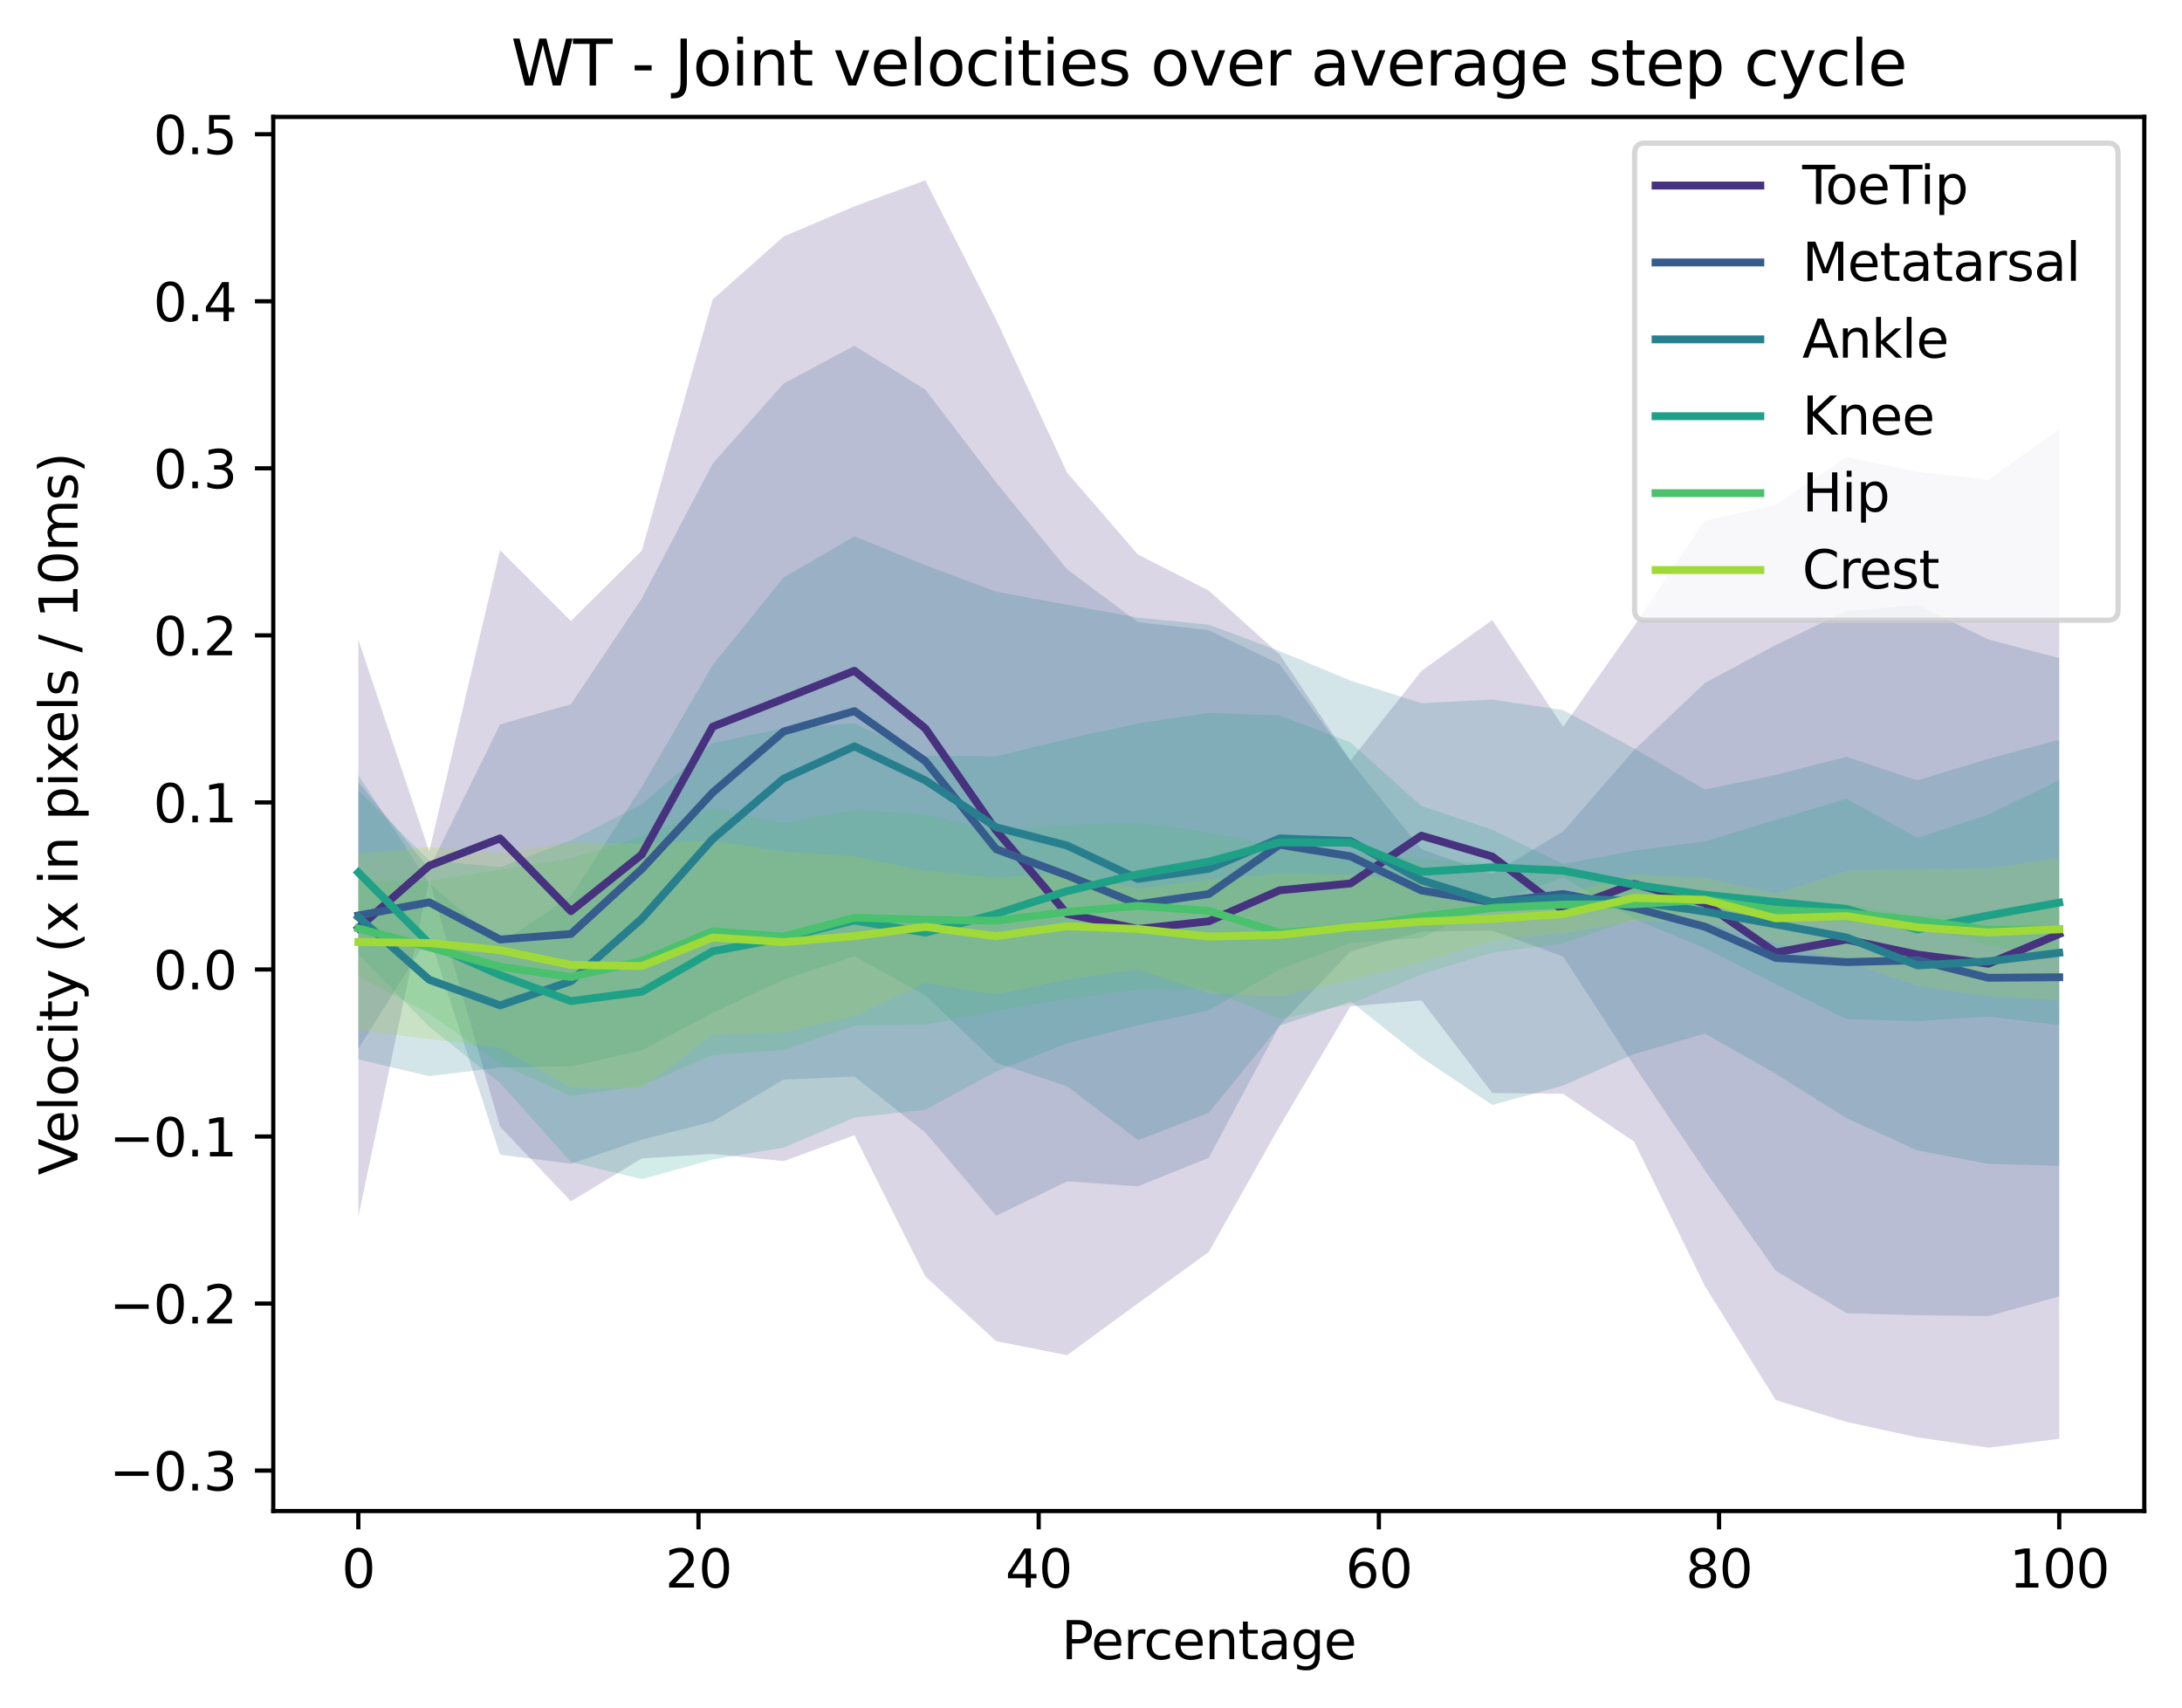 <?xml version="1.0" encoding="utf-8" standalone="no"?>
<!DOCTYPE svg PUBLIC "-//W3C//DTD SVG 1.1//EN"
  "http://www.w3.org/Graphics/SVG/1.1/DTD/svg11.dtd">
<svg xmlns:xlink="http://www.w3.org/1999/xlink" width="416.481pt" height="325.986pt" viewBox="0 0 416.481 325.986" xmlns="http://www.w3.org/2000/svg" version="1.1">
 <defs>
  <style type="text/css">*{stroke-linejoin: round; stroke-linecap: butt}</style>
 </defs>
 <g id="figure_1">
  <g id="patch_1">
   <path d="M 0 325.986 
L 416.481 325.986 
L 416.481 0 
L 0 0 
z
" style="fill: #ffffff"/>
  </g>
  <g id="axes_1">
   <g id="patch_2">
    <path d="M 52.161 288.43 
L 409.281 288.43 
L 409.281 22.318 
L 52.161 22.318 
z
" style="fill: #ffffff"/>
   </g>
   <g id="PolyCollection_1">
    <path d="M 68.394 122.062 
L 68.394 232.216 
L 81.921 167.938 
L 95.448 215.048 
L 108.975 229.301 
L 122.503 221.11 
L 136.03 220.258 
L 149.557 221.634 
L 163.085 216.693 
L 176.612 243.646 
L 190.139 256.001 
L 203.666 258.678 
L 217.194 248.787 
L 230.721 238.971 
L 244.248 214.958 
L 257.775 192.085 
L 271.303 190.953 
L 284.83 208.637 
L 298.357 208.782 
L 311.885 217.901 
L 325.412 245.476 
L 338.939 267.23 
L 352.466 271.416 
L 365.994 274.37 
L 379.521 276.334 
L 393.048 274.627 
L 393.048 81.928 
L 393.048 81.928 
L 379.521 91.574 
L 365.994 90.066 
L 352.466 87.264 
L 338.939 96.387 
L 325.412 99.391 
L 311.885 119.525 
L 298.357 138.736 
L 284.83 118.34 
L 271.303 128.076 
L 257.775 145.177 
L 244.248 124.919 
L 230.721 112.738 
L 217.194 105.85 
L 203.666 90.201 
L 190.139 61.02 
L 176.612 34.414 
L 163.085 39.389 
L 149.557 45.155 
L 136.03 57.163 
L 122.503 105.1 
L 108.975 118.538 
L 95.448 105.027 
L 81.921 162.545 
L 68.394 122.062 
z
" clip-path="url(#p08525690b6)" style="fill: #46327e; fill-opacity: 0.2"/>
   </g>
   <g id="PolyCollection_2">
    <path d="M 68.394 149.282 
L 68.394 200.208 
L 81.921 178.667 
L 95.448 220.399 
L 108.975 222.142 
L 122.503 217.531 
L 136.03 214.074 
L 149.557 206.057 
L 163.085 205.488 
L 176.612 216.178 
L 190.139 232.073 
L 203.666 225.502 
L 217.194 226.441 
L 230.721 221.007 
L 244.248 195.721 
L 257.775 181.581 
L 271.303 177.864 
L 284.83 177.618 
L 298.357 182.585 
L 311.885 203.384 
L 325.412 223.417 
L 338.939 242.579 
L 352.466 250.671 
L 365.994 251.042 
L 379.521 251.221 
L 393.048 247.462 
L 393.048 125.615 
L 393.048 125.615 
L 379.521 122.062 
L 365.994 115.522 
L 352.466 116.628 
L 338.939 123.107 
L 325.412 130.37 
L 311.885 143.174 
L 298.357 158.694 
L 284.83 166.836 
L 271.303 162.083 
L 257.775 145.333 
L 244.248 126.758 
L 230.721 120.296 
L 217.194 118.737 
L 203.666 108.661 
L 190.139 92.104 
L 176.612 74.369 
L 163.085 65.99 
L 149.557 73.222 
L 136.03 88.485 
L 122.503 114.222 
L 108.975 134.41 
L 95.448 138.268 
L 81.921 165.802 
L 68.394 149.282 
z
" clip-path="url(#p08525690b6)" style="fill: #365c8d; fill-opacity: 0.2"/>
   </g>
   <g id="PolyCollection_3">
    <path d="M 68.394 147.923 
L 68.394 202.211 
L 81.921 205.421 
L 95.448 203.75 
L 108.975 203.558 
L 122.503 200.514 
L 136.03 193.373 
L 149.557 187.023 
L 163.085 182.541 
L 176.612 190.023 
L 190.139 202.868 
L 203.666 207.349 
L 217.194 217.644 
L 230.721 212.424 
L 244.248 195.782 
L 257.775 191.126 
L 271.303 201.86 
L 284.83 210.911 
L 298.357 207.214 
L 311.885 201.208 
L 325.412 197.285 
L 338.939 204.966 
L 352.466 213.449 
L 365.994 219.612 
L 379.521 222.154 
L 393.048 222.538 
L 393.048 141.202 
L 393.048 141.202 
L 379.521 144.836 
L 365.994 148.954 
L 352.466 144.449 
L 338.939 147.919 
L 325.412 150.689 
L 311.885 142.866 
L 298.357 135.531 
L 284.83 133.535 
L 271.303 134.216 
L 257.775 129.908 
L 244.248 124.292 
L 230.721 119.229 
L 217.194 117.88 
L 203.666 115.434 
L 190.139 112.945 
L 176.612 107.88 
L 163.085 102.372 
L 149.557 110.239 
L 136.03 126.941 
L 122.503 150.182 
L 108.975 171.055 
L 95.448 180.064 
L 81.921 168.596 
L 68.394 147.923 
z
" clip-path="url(#p08525690b6)" style="fill: #277f8e; fill-opacity: 0.2"/>
   </g>
   <g id="PolyCollection_4">
    <path d="M 68.394 150.845 
L 68.394 182.238 
L 81.921 195.991 
L 95.448 206.718 
L 108.975 221.795 
L 122.503 225.087 
L 136.03 221.31 
L 149.557 219.061 
L 163.085 213.322 
L 176.612 211.82 
L 190.139 204.512 
L 203.666 199.15 
L 217.194 195.697 
L 230.721 192.876 
L 244.248 185.033 
L 257.775 179.998 
L 271.303 179.01 
L 284.83 172.728 
L 298.357 167.457 
L 311.885 175.39 
L 325.412 180.989 
L 338.939 187.85 
L 352.466 194.538 
L 365.994 194.913 
L 379.521 194.034 
L 393.048 195.68 
L 393.048 148.91 
L 393.048 148.91 
L 379.521 155.459 
L 365.994 159.914 
L 352.466 152.47 
L 338.939 156.476 
L 325.412 160.615 
L 311.885 162.346 
L 298.357 164.915 
L 284.83 158.38 
L 271.303 153.839 
L 257.775 141.715 
L 244.248 136.562 
L 230.721 136.074 
L 217.194 138.064 
L 203.666 141.05 
L 190.139 144.356 
L 176.612 144.243 
L 163.085 138.062 
L 149.557 139.014 
L 136.03 141.834 
L 122.503 153.519 
L 108.975 160.387 
L 95.448 165.529 
L 81.921 164.201 
L 68.394 150.845 
z
" clip-path="url(#p08525690b6)" style="fill: #1fa187; fill-opacity: 0.2"/>
   </g>
   <g id="PolyCollection_5">
    <path d="M 68.394 168.114 
L 68.394 186.349 
L 81.921 193.515 
L 95.448 203.027 
L 108.975 209.217 
L 122.503 207.213 
L 136.03 201.355 
L 149.557 200.425 
L 163.085 195.743 
L 176.612 195.595 
L 190.139 192.974 
L 203.666 190.703 
L 217.194 188.83 
L 230.721 188.862 
L 244.248 194.516 
L 257.775 191.638 
L 271.303 185.967 
L 284.83 181.815 
L 298.357 180.089 
L 311.885 175.432 
L 325.412 173.695 
L 338.939 174.986 
L 352.466 175.988 
L 365.994 176.549 
L 379.521 180.505 
L 393.048 182.091 
L 393.048 172.694 
L 393.048 172.694 
L 379.521 174.51 
L 365.994 174.787 
L 352.466 172.556 
L 338.939 172.461 
L 325.412 169.805 
L 311.885 169.789 
L 298.357 165.253 
L 284.83 164.818 
L 271.303 163.944 
L 257.775 162.56 
L 244.248 161.596 
L 230.721 158.877 
L 217.194 156.991 
L 203.666 157.435 
L 190.139 158.513 
L 176.612 155.513 
L 163.085 154.595 
L 149.557 157.112 
L 136.03 154.188 
L 122.503 159.634 
L 108.975 163.771 
L 95.448 166.004 
L 81.921 168.104 
L 68.394 168.114 
z
" clip-path="url(#p08525690b6)" style="fill: #4ac16d; fill-opacity: 0.2"/>
   </g>
   <g id="PolyCollection_6">
    <path d="M 68.394 162.949 
L 68.394 196.653 
L 81.921 198.329 
L 95.448 199.971 
L 108.975 207.582 
L 122.503 207.758 
L 136.03 197.483 
L 149.557 197.088 
L 163.085 193.917 
L 176.612 187.615 
L 190.139 189.832 
L 203.666 186.992 
L 217.194 185.034 
L 230.721 189.607 
L 244.248 190.168 
L 257.775 186.994 
L 271.303 183.684 
L 284.83 179.519 
L 298.357 178.081 
L 311.885 175.885 
L 325.412 175.945 
L 338.939 179.993 
L 352.466 183.486 
L 365.994 188.218 
L 379.521 190.212 
L 393.048 190.941 
L 393.048 163.777 
L 393.048 163.777 
L 379.521 165.746 
L 365.994 165.825 
L 352.466 166.243 
L 338.939 170.578 
L 325.412 167.562 
L 311.885 166.897 
L 298.357 170.844 
L 284.83 171.263 
L 271.303 168.132 
L 257.775 166.953 
L 244.248 166.749 
L 230.721 167.933 
L 217.194 169.618 
L 203.666 166.604 
L 190.139 167.552 
L 176.612 166.228 
L 163.085 163.457 
L 149.557 162.565 
L 136.03 160.43 
L 122.503 161.025 
L 108.975 160.821 
L 95.448 162.769 
L 81.921 161.677 
L 68.394 162.949 
z
" clip-path="url(#p08525690b6)" style="fill: #a0da39; fill-opacity: 0.2"/>
   </g>
   <g id="matplotlib.axis_1">
    <g id="xtick_1">
     <g id="line2d_1">
      <defs>
       <path id="m127de64ae4" d="M 0 0 
L 0 3.5 
" style="stroke: #000000; stroke-width: 0.8"/>
      </defs>
      <g>
       <use xlink:href="#m127de64ae4" x="68.394" y="288.43" style="stroke: #000000; stroke-width: 0.8"/>
      </g>
     </g>
     <g id="text_1">
      <!-- 0 -->
      <g transform="translate(65.212 303.029) scale(0.1 -0.1)">
       <defs>
        <path id="DejaVuSans-30" d="M 2034 4250 
Q 1547 4250 1301 3770 
Q 1056 3291 1056 2328 
Q 1056 1369 1301 889 
Q 1547 409 2034 409 
Q 2525 409 2770 889 
Q 3016 1369 3016 2328 
Q 3016 3291 2770 3770 
Q 2525 4250 2034 4250 
z
M 2034 4750 
Q 2819 4750 3233 4129 
Q 3647 3509 3647 2328 
Q 3647 1150 3233 529 
Q 2819 -91 2034 -91 
Q 1250 -91 836 529 
Q 422 1150 422 2328 
Q 422 3509 836 4129 
Q 1250 4750 2034 4750 
z
" transform="scale(0.016)"/>
       </defs>
       <use xlink:href="#DejaVuSans-30"/>
      </g>
     </g>
    </g>
    <g id="xtick_2">
     <g id="line2d_2">
      <g>
       <use xlink:href="#m127de64ae4" x="133.325" y="288.43" style="stroke: #000000; stroke-width: 0.8"/>
      </g>
     </g>
     <g id="text_2">
      <!-- 20 -->
      <g transform="translate(126.962 303.029) scale(0.1 -0.1)">
       <defs>
        <path id="DejaVuSans-32" d="M 1228 531 
L 3431 531 
L 3431 0 
L 469 0 
L 469 531 
Q 828 903 1448 1529 
Q 2069 2156 2228 2338 
Q 2531 2678 2651 2914 
Q 2772 3150 2772 3378 
Q 2772 3750 2511 3984 
Q 2250 4219 1831 4219 
Q 1534 4219 1204 4116 
Q 875 4013 500 3803 
L 500 4441 
Q 881 4594 1212 4672 
Q 1544 4750 1819 4750 
Q 2544 4750 2975 4387 
Q 3406 4025 3406 3419 
Q 3406 3131 3298 2873 
Q 3191 2616 2906 2266 
Q 2828 2175 2409 1742 
Q 1991 1309 1228 531 
z
" transform="scale(0.016)"/>
       </defs>
       <use xlink:href="#DejaVuSans-32"/>
       <use xlink:href="#DejaVuSans-30" x="63.623"/>
      </g>
     </g>
    </g>
    <g id="xtick_3">
     <g id="line2d_3">
      <g>
       <use xlink:href="#m127de64ae4" x="198.255" y="288.43" style="stroke: #000000; stroke-width: 0.8"/>
      </g>
     </g>
     <g id="text_3">
      <!-- 40 -->
      <g transform="translate(191.893 303.029) scale(0.1 -0.1)">
       <defs>
        <path id="DejaVuSans-34" d="M 2419 4116 
L 825 1625 
L 2419 1625 
L 2419 4116 
z
M 2253 4666 
L 3047 4666 
L 3047 1625 
L 3713 1625 
L 3713 1100 
L 3047 1100 
L 3047 0 
L 2419 0 
L 2419 1100 
L 313 1100 
L 313 1709 
L 2253 4666 
z
" transform="scale(0.016)"/>
       </defs>
       <use xlink:href="#DejaVuSans-34"/>
       <use xlink:href="#DejaVuSans-30" x="63.623"/>
      </g>
     </g>
    </g>
    <g id="xtick_4">
     <g id="line2d_4">
      <g>
       <use xlink:href="#m127de64ae4" x="263.186" y="288.43" style="stroke: #000000; stroke-width: 0.8"/>
      </g>
     </g>
     <g id="text_4">
      <!-- 60 -->
      <g transform="translate(256.824 303.029) scale(0.1 -0.1)">
       <defs>
        <path id="DejaVuSans-36" d="M 2113 2584 
Q 1688 2584 1439 2293 
Q 1191 2003 1191 1497 
Q 1191 994 1439 701 
Q 1688 409 2113 409 
Q 2538 409 2786 701 
Q 3034 994 3034 1497 
Q 3034 2003 2786 2293 
Q 2538 2584 2113 2584 
z
M 3366 4563 
L 3366 3988 
Q 3128 4100 2886 4159 
Q 2644 4219 2406 4219 
Q 1781 4219 1451 3797 
Q 1122 3375 1075 2522 
Q 1259 2794 1537 2939 
Q 1816 3084 2150 3084 
Q 2853 3084 3261 2657 
Q 3669 2231 3669 1497 
Q 3669 778 3244 343 
Q 2819 -91 2113 -91 
Q 1303 -91 875 529 
Q 447 1150 447 2328 
Q 447 3434 972 4092 
Q 1497 4750 2381 4750 
Q 2619 4750 2861 4703 
Q 3103 4656 3366 4563 
z
" transform="scale(0.016)"/>
       </defs>
       <use xlink:href="#DejaVuSans-36"/>
       <use xlink:href="#DejaVuSans-30" x="63.623"/>
      </g>
     </g>
    </g>
    <g id="xtick_5">
     <g id="line2d_5">
      <g>
       <use xlink:href="#m127de64ae4" x="328.117" y="288.43" style="stroke: #000000; stroke-width: 0.8"/>
      </g>
     </g>
     <g id="text_5">
      <!-- 80 -->
      <g transform="translate(321.755 303.029) scale(0.1 -0.1)">
       <defs>
        <path id="DejaVuSans-38" d="M 2034 2216 
Q 1584 2216 1326 1975 
Q 1069 1734 1069 1313 
Q 1069 891 1326 650 
Q 1584 409 2034 409 
Q 2484 409 2743 651 
Q 3003 894 3003 1313 
Q 3003 1734 2745 1975 
Q 2488 2216 2034 2216 
z
M 1403 2484 
Q 997 2584 770 2862 
Q 544 3141 544 3541 
Q 544 4100 942 4425 
Q 1341 4750 2034 4750 
Q 2731 4750 3128 4425 
Q 3525 4100 3525 3541 
Q 3525 3141 3298 2862 
Q 3072 2584 2669 2484 
Q 3125 2378 3379 2068 
Q 3634 1759 3634 1313 
Q 3634 634 3220 271 
Q 2806 -91 2034 -91 
Q 1263 -91 848 271 
Q 434 634 434 1313 
Q 434 1759 690 2068 
Q 947 2378 1403 2484 
z
M 1172 3481 
Q 1172 3119 1398 2916 
Q 1625 2713 2034 2713 
Q 2441 2713 2670 2916 
Q 2900 3119 2900 3481 
Q 2900 3844 2670 4047 
Q 2441 4250 2034 4250 
Q 1625 4250 1398 4047 
Q 1172 3844 1172 3481 
z
" transform="scale(0.016)"/>
       </defs>
       <use xlink:href="#DejaVuSans-38"/>
       <use xlink:href="#DejaVuSans-30" x="63.623"/>
      </g>
     </g>
    </g>
    <g id="xtick_6">
     <g id="line2d_6">
      <g>
       <use xlink:href="#m127de64ae4" x="393.048" y="288.43" style="stroke: #000000; stroke-width: 0.8"/>
      </g>
     </g>
     <g id="text_6">
      <!-- 100 -->
      <g transform="translate(383.504 303.029) scale(0.1 -0.1)">
       <defs>
        <path id="DejaVuSans-31" d="M 794 531 
L 1825 531 
L 1825 4091 
L 703 3866 
L 703 4441 
L 1819 4666 
L 2450 4666 
L 2450 531 
L 3481 531 
L 3481 0 
L 794 0 
L 794 531 
z
" transform="scale(0.016)"/>
       </defs>
       <use xlink:href="#DejaVuSans-31"/>
       <use xlink:href="#DejaVuSans-30" x="63.623"/>
       <use xlink:href="#DejaVuSans-30" x="127.246"/>
      </g>
     </g>
    </g>
    <g id="text_7">
     <!-- Percentage -->
     <g transform="translate(202.598 316.707) scale(0.1 -0.1)">
      <defs>
       <path id="DejaVuSans-50" d="M 1259 4147 
L 1259 2394 
L 2053 2394 
Q 2494 2394 2734 2622 
Q 2975 2850 2975 3272 
Q 2975 3691 2734 3919 
Q 2494 4147 2053 4147 
L 1259 4147 
z
M 628 4666 
L 2053 4666 
Q 2838 4666 3239 4311 
Q 3641 3956 3641 3272 
Q 3641 2581 3239 2228 
Q 2838 1875 2053 1875 
L 1259 1875 
L 1259 0 
L 628 0 
L 628 4666 
z
" transform="scale(0.016)"/>
       <path id="DejaVuSans-65" d="M 3597 1894 
L 3597 1613 
L 953 1613 
Q 991 1019 1311 708 
Q 1631 397 2203 397 
Q 2534 397 2845 478 
Q 3156 559 3463 722 
L 3463 178 
Q 3153 47 2828 -22 
Q 2503 -91 2169 -91 
Q 1331 -91 842 396 
Q 353 884 353 1716 
Q 353 2575 817 3079 
Q 1281 3584 2069 3584 
Q 2775 3584 3186 3129 
Q 3597 2675 3597 1894 
z
M 3022 2063 
Q 3016 2534 2758 2815 
Q 2500 3097 2075 3097 
Q 1594 3097 1305 2825 
Q 1016 2553 972 2059 
L 3022 2063 
z
" transform="scale(0.016)"/>
       <path id="DejaVuSans-72" d="M 2631 2963 
Q 2534 3019 2420 3045 
Q 2306 3072 2169 3072 
Q 1681 3072 1420 2755 
Q 1159 2438 1159 1844 
L 1159 0 
L 581 0 
L 581 3500 
L 1159 3500 
L 1159 2956 
Q 1341 3275 1631 3429 
Q 1922 3584 2338 3584 
Q 2397 3584 2469 3576 
Q 2541 3569 2628 3553 
L 2631 2963 
z
" transform="scale(0.016)"/>
       <path id="DejaVuSans-63" d="M 3122 3366 
L 3122 2828 
Q 2878 2963 2633 3030 
Q 2388 3097 2138 3097 
Q 1578 3097 1268 2742 
Q 959 2388 959 1747 
Q 959 1106 1268 751 
Q 1578 397 2138 397 
Q 2388 397 2633 464 
Q 2878 531 3122 666 
L 3122 134 
Q 2881 22 2623 -34 
Q 2366 -91 2075 -91 
Q 1284 -91 818 406 
Q 353 903 353 1747 
Q 353 2603 823 3093 
Q 1294 3584 2113 3584 
Q 2378 3584 2631 3529 
Q 2884 3475 3122 3366 
z
" transform="scale(0.016)"/>
       <path id="DejaVuSans-6e" d="M 3513 2113 
L 3513 0 
L 2938 0 
L 2938 2094 
Q 2938 2591 2744 2837 
Q 2550 3084 2163 3084 
Q 1697 3084 1428 2787 
Q 1159 2491 1159 1978 
L 1159 0 
L 581 0 
L 581 3500 
L 1159 3500 
L 1159 2956 
Q 1366 3272 1645 3428 
Q 1925 3584 2291 3584 
Q 2894 3584 3203 3211 
Q 3513 2838 3513 2113 
z
" transform="scale(0.016)"/>
       <path id="DejaVuSans-74" d="M 1172 4494 
L 1172 3500 
L 2356 3500 
L 2356 3053 
L 1172 3053 
L 1172 1153 
Q 1172 725 1289 603 
Q 1406 481 1766 481 
L 2356 481 
L 2356 0 
L 1766 0 
Q 1100 0 847 248 
Q 594 497 594 1153 
L 594 3053 
L 172 3053 
L 172 3500 
L 594 3500 
L 594 4494 
L 1172 4494 
z
" transform="scale(0.016)"/>
       <path id="DejaVuSans-61" d="M 2194 1759 
Q 1497 1759 1228 1600 
Q 959 1441 959 1056 
Q 959 750 1161 570 
Q 1363 391 1709 391 
Q 2188 391 2477 730 
Q 2766 1069 2766 1631 
L 2766 1759 
L 2194 1759 
z
M 3341 1997 
L 3341 0 
L 2766 0 
L 2766 531 
Q 2569 213 2275 61 
Q 1981 -91 1556 -91 
Q 1019 -91 701 211 
Q 384 513 384 1019 
Q 384 1609 779 1909 
Q 1175 2209 1959 2209 
L 2766 2209 
L 2766 2266 
Q 2766 2663 2505 2880 
Q 2244 3097 1772 3097 
Q 1472 3097 1187 3025 
Q 903 2953 641 2809 
L 641 3341 
Q 956 3463 1253 3523 
Q 1550 3584 1831 3584 
Q 2591 3584 2966 3190 
Q 3341 2797 3341 1997 
z
" transform="scale(0.016)"/>
       <path id="DejaVuSans-67" d="M 2906 1791 
Q 2906 2416 2648 2759 
Q 2391 3103 1925 3103 
Q 1463 3103 1205 2759 
Q 947 2416 947 1791 
Q 947 1169 1205 825 
Q 1463 481 1925 481 
Q 2391 481 2648 825 
Q 2906 1169 2906 1791 
z
M 3481 434 
Q 3481 -459 3084 -895 
Q 2688 -1331 1869 -1331 
Q 1566 -1331 1297 -1286 
Q 1028 -1241 775 -1147 
L 775 -588 
Q 1028 -725 1275 -790 
Q 1522 -856 1778 -856 
Q 2344 -856 2625 -561 
Q 2906 -266 2906 331 
L 2906 616 
Q 2728 306 2450 153 
Q 2172 0 1784 0 
Q 1141 0 747 490 
Q 353 981 353 1791 
Q 353 2603 747 3093 
Q 1141 3584 1784 3584 
Q 2172 3584 2450 3431 
Q 2728 3278 2906 2969 
L 2906 3500 
L 3481 3500 
L 3481 434 
z
" transform="scale(0.016)"/>
      </defs>
      <use xlink:href="#DejaVuSans-50"/>
      <use xlink:href="#DejaVuSans-65" x="56.678"/>
      <use xlink:href="#DejaVuSans-72" x="118.201"/>
      <use xlink:href="#DejaVuSans-63" x="157.064"/>
      <use xlink:href="#DejaVuSans-65" x="212.045"/>
      <use xlink:href="#DejaVuSans-6e" x="273.568"/>
      <use xlink:href="#DejaVuSans-74" x="336.947"/>
      <use xlink:href="#DejaVuSans-61" x="376.156"/>
      <use xlink:href="#DejaVuSans-67" x="437.436"/>
      <use xlink:href="#DejaVuSans-65" x="500.912"/>
     </g>
    </g>
   </g>
   <g id="matplotlib.axis_2">
    <g id="ytick_1">
     <g id="line2d_7">
      <defs>
       <path id="m063cad7b61" d="M 0 0 
L -3.5 0 
" style="stroke: #000000; stroke-width: 0.8"/>
      </defs>
      <g>
       <use xlink:href="#m063cad7b61" x="52.161" y="280.703" style="stroke: #000000; stroke-width: 0.8"/>
      </g>
     </g>
     <g id="text_8">
      <!-- −0.3 -->
      <g transform="translate(20.878 284.502) scale(0.1 -0.1)">
       <defs>
        <path id="DejaVuSans-2212" d="M 678 2272 
L 4684 2272 
L 4684 1741 
L 678 1741 
L 678 2272 
z
" transform="scale(0.016)"/>
        <path id="DejaVuSans-2e" d="M 684 794 
L 1344 794 
L 1344 0 
L 684 0 
L 684 794 
z
" transform="scale(0.016)"/>
        <path id="DejaVuSans-33" d="M 2597 2516 
Q 3050 2419 3304 2112 
Q 3559 1806 3559 1356 
Q 3559 666 3084 287 
Q 2609 -91 1734 -91 
Q 1441 -91 1130 -33 
Q 819 25 488 141 
L 488 750 
Q 750 597 1062 519 
Q 1375 441 1716 441 
Q 2309 441 2620 675 
Q 2931 909 2931 1356 
Q 2931 1769 2642 2001 
Q 2353 2234 1838 2234 
L 1294 2234 
L 1294 2753 
L 1863 2753 
Q 2328 2753 2575 2939 
Q 2822 3125 2822 3475 
Q 2822 3834 2567 4026 
Q 2313 4219 1838 4219 
Q 1578 4219 1281 4162 
Q 984 4106 628 3988 
L 628 4550 
Q 988 4650 1302 4700 
Q 1616 4750 1894 4750 
Q 2613 4750 3031 4423 
Q 3450 4097 3450 3541 
Q 3450 3153 3228 2886 
Q 3006 2619 2597 2516 
z
" transform="scale(0.016)"/>
       </defs>
       <use xlink:href="#DejaVuSans-2212"/>
       <use xlink:href="#DejaVuSans-30" x="83.789"/>
       <use xlink:href="#DejaVuSans-2e" x="147.412"/>
       <use xlink:href="#DejaVuSans-33" x="179.199"/>
      </g>
     </g>
    </g>
    <g id="ytick_2">
     <g id="line2d_8">
      <g>
       <use xlink:href="#m063cad7b61" x="52.161" y="248.818" style="stroke: #000000; stroke-width: 0.8"/>
      </g>
     </g>
     <g id="text_9">
      <!-- −0.2 -->
      <g transform="translate(20.878 252.617) scale(0.1 -0.1)">
       <use xlink:href="#DejaVuSans-2212"/>
       <use xlink:href="#DejaVuSans-30" x="83.789"/>
       <use xlink:href="#DejaVuSans-2e" x="147.412"/>
       <use xlink:href="#DejaVuSans-32" x="179.199"/>
      </g>
     </g>
    </g>
    <g id="ytick_3">
     <g id="line2d_9">
      <g>
       <use xlink:href="#m063cad7b61" x="52.161" y="216.933" style="stroke: #000000; stroke-width: 0.8"/>
      </g>
     </g>
     <g id="text_10">
      <!-- −0.1 -->
      <g transform="translate(20.878 220.732) scale(0.1 -0.1)">
       <use xlink:href="#DejaVuSans-2212"/>
       <use xlink:href="#DejaVuSans-30" x="83.789"/>
       <use xlink:href="#DejaVuSans-2e" x="147.412"/>
       <use xlink:href="#DejaVuSans-31" x="179.199"/>
      </g>
     </g>
    </g>
    <g id="ytick_4">
     <g id="line2d_10">
      <g>
       <use xlink:href="#m063cad7b61" x="52.161" y="185.048" style="stroke: #000000; stroke-width: 0.8"/>
      </g>
     </g>
     <g id="text_11">
      <!-- 0.0 -->
      <g transform="translate(29.258 188.847) scale(0.1 -0.1)">
       <use xlink:href="#DejaVuSans-30"/>
       <use xlink:href="#DejaVuSans-2e" x="63.623"/>
       <use xlink:href="#DejaVuSans-30" x="95.41"/>
      </g>
     </g>
    </g>
    <g id="ytick_5">
     <g id="line2d_11">
      <g>
       <use xlink:href="#m063cad7b61" x="52.161" y="153.163" style="stroke: #000000; stroke-width: 0.8"/>
      </g>
     </g>
     <g id="text_12">
      <!-- 0.1 -->
      <g transform="translate(29.258 156.962) scale(0.1 -0.1)">
       <use xlink:href="#DejaVuSans-30"/>
       <use xlink:href="#DejaVuSans-2e" x="63.623"/>
       <use xlink:href="#DejaVuSans-31" x="95.41"/>
      </g>
     </g>
    </g>
    <g id="ytick_6">
     <g id="line2d_12">
      <g>
       <use xlink:href="#m063cad7b61" x="52.161" y="121.278" style="stroke: #000000; stroke-width: 0.8"/>
      </g>
     </g>
     <g id="text_13">
      <!-- 0.2 -->
      <g transform="translate(29.258 125.077) scale(0.1 -0.1)">
       <use xlink:href="#DejaVuSans-30"/>
       <use xlink:href="#DejaVuSans-2e" x="63.623"/>
       <use xlink:href="#DejaVuSans-32" x="95.41"/>
      </g>
     </g>
    </g>
    <g id="ytick_7">
     <g id="line2d_13">
      <g>
       <use xlink:href="#m063cad7b61" x="52.161" y="89.392" style="stroke: #000000; stroke-width: 0.8"/>
      </g>
     </g>
     <g id="text_14">
      <!-- 0.3 -->
      <g transform="translate(29.258 93.192) scale(0.1 -0.1)">
       <use xlink:href="#DejaVuSans-30"/>
       <use xlink:href="#DejaVuSans-2e" x="63.623"/>
       <use xlink:href="#DejaVuSans-33" x="95.41"/>
      </g>
     </g>
    </g>
    <g id="ytick_8">
     <g id="line2d_14">
      <g>
       <use xlink:href="#m063cad7b61" x="52.161" y="57.507" style="stroke: #000000; stroke-width: 0.8"/>
      </g>
     </g>
     <g id="text_15">
      <!-- 0.4 -->
      <g transform="translate(29.258 61.307) scale(0.1 -0.1)">
       <use xlink:href="#DejaVuSans-30"/>
       <use xlink:href="#DejaVuSans-2e" x="63.623"/>
       <use xlink:href="#DejaVuSans-34" x="95.41"/>
      </g>
     </g>
    </g>
    <g id="ytick_9">
     <g id="line2d_15">
      <g>
       <use xlink:href="#m063cad7b61" x="52.161" y="25.622" style="stroke: #000000; stroke-width: 0.8"/>
      </g>
     </g>
     <g id="text_16">
      <!-- 0.5 -->
      <g transform="translate(29.258 29.421) scale(0.1 -0.1)">
       <defs>
        <path id="DejaVuSans-35" d="M 691 4666 
L 3169 4666 
L 3169 4134 
L 1269 4134 
L 1269 2991 
Q 1406 3038 1543 3061 
Q 1681 3084 1819 3084 
Q 2600 3084 3056 2656 
Q 3513 2228 3513 1497 
Q 3513 744 3044 326 
Q 2575 -91 1722 -91 
Q 1428 -91 1123 -41 
Q 819 9 494 109 
L 494 744 
Q 775 591 1075 516 
Q 1375 441 1709 441 
Q 2250 441 2565 725 
Q 2881 1009 2881 1497 
Q 2881 1984 2565 2268 
Q 2250 2553 1709 2553 
Q 1456 2553 1204 2497 
Q 953 2441 691 2322 
L 691 4666 
z
" transform="scale(0.016)"/>
       </defs>
       <use xlink:href="#DejaVuSans-30"/>
       <use xlink:href="#DejaVuSans-2e" x="63.623"/>
       <use xlink:href="#DejaVuSans-35" x="95.41"/>
      </g>
     </g>
    </g>
    <g id="text_17">
     <!-- Velocity (x in pixels / 10ms) -->
     <g transform="translate(14.798 224.312) rotate(-90) scale(0.1 -0.1)">
      <defs>
       <path id="DejaVuSans-56" d="M 1831 0 
L 50 4666 
L 709 4666 
L 2188 738 
L 3669 4666 
L 4325 4666 
L 2547 0 
L 1831 0 
z
" transform="scale(0.016)"/>
       <path id="DejaVuSans-6c" d="M 603 4863 
L 1178 4863 
L 1178 0 
L 603 0 
L 603 4863 
z
" transform="scale(0.016)"/>
       <path id="DejaVuSans-6f" d="M 1959 3097 
Q 1497 3097 1228 2736 
Q 959 2375 959 1747 
Q 959 1119 1226 758 
Q 1494 397 1959 397 
Q 2419 397 2687 759 
Q 2956 1122 2956 1747 
Q 2956 2369 2687 2733 
Q 2419 3097 1959 3097 
z
M 1959 3584 
Q 2709 3584 3137 3096 
Q 3566 2609 3566 1747 
Q 3566 888 3137 398 
Q 2709 -91 1959 -91 
Q 1206 -91 779 398 
Q 353 888 353 1747 
Q 353 2609 779 3096 
Q 1206 3584 1959 3584 
z
" transform="scale(0.016)"/>
       <path id="DejaVuSans-69" d="M 603 3500 
L 1178 3500 
L 1178 0 
L 603 0 
L 603 3500 
z
M 603 4863 
L 1178 4863 
L 1178 4134 
L 603 4134 
L 603 4863 
z
" transform="scale(0.016)"/>
       <path id="DejaVuSans-79" d="M 2059 -325 
Q 1816 -950 1584 -1140 
Q 1353 -1331 966 -1331 
L 506 -1331 
L 506 -850 
L 844 -850 
Q 1081 -850 1212 -737 
Q 1344 -625 1503 -206 
L 1606 56 
L 191 3500 
L 800 3500 
L 1894 763 
L 2988 3500 
L 3597 3500 
L 2059 -325 
z
" transform="scale(0.016)"/>
       <path id="DejaVuSans-20" transform="scale(0.016)"/>
       <path id="DejaVuSans-28" d="M 1984 4856 
Q 1566 4138 1362 3434 
Q 1159 2731 1159 2009 
Q 1159 1288 1364 580 
Q 1569 -128 1984 -844 
L 1484 -844 
Q 1016 -109 783 600 
Q 550 1309 550 2009 
Q 550 2706 781 3412 
Q 1013 4119 1484 4856 
L 1984 4856 
z
" transform="scale(0.016)"/>
       <path id="DejaVuSans-78" d="M 3513 3500 
L 2247 1797 
L 3578 0 
L 2900 0 
L 1881 1375 
L 863 0 
L 184 0 
L 1544 1831 
L 300 3500 
L 978 3500 
L 1906 2253 
L 2834 3500 
L 3513 3500 
z
" transform="scale(0.016)"/>
       <path id="DejaVuSans-70" d="M 1159 525 
L 1159 -1331 
L 581 -1331 
L 581 3500 
L 1159 3500 
L 1159 2969 
Q 1341 3281 1617 3432 
Q 1894 3584 2278 3584 
Q 2916 3584 3314 3078 
Q 3713 2572 3713 1747 
Q 3713 922 3314 415 
Q 2916 -91 2278 -91 
Q 1894 -91 1617 61 
Q 1341 213 1159 525 
z
M 3116 1747 
Q 3116 2381 2855 2742 
Q 2594 3103 2138 3103 
Q 1681 3103 1420 2742 
Q 1159 2381 1159 1747 
Q 1159 1113 1420 752 
Q 1681 391 2138 391 
Q 2594 391 2855 752 
Q 3116 1113 3116 1747 
z
" transform="scale(0.016)"/>
       <path id="DejaVuSans-73" d="M 2834 3397 
L 2834 2853 
Q 2591 2978 2328 3040 
Q 2066 3103 1784 3103 
Q 1356 3103 1142 2972 
Q 928 2841 928 2578 
Q 928 2378 1081 2264 
Q 1234 2150 1697 2047 
L 1894 2003 
Q 2506 1872 2764 1633 
Q 3022 1394 3022 966 
Q 3022 478 2636 193 
Q 2250 -91 1575 -91 
Q 1294 -91 989 -36 
Q 684 19 347 128 
L 347 722 
Q 666 556 975 473 
Q 1284 391 1588 391 
Q 1994 391 2212 530 
Q 2431 669 2431 922 
Q 2431 1156 2273 1281 
Q 2116 1406 1581 1522 
L 1381 1569 
Q 847 1681 609 1914 
Q 372 2147 372 2553 
Q 372 3047 722 3315 
Q 1072 3584 1716 3584 
Q 2034 3584 2315 3537 
Q 2597 3491 2834 3397 
z
" transform="scale(0.016)"/>
       <path id="DejaVuSans-2f" d="M 1625 4666 
L 2156 4666 
L 531 -594 
L 0 -594 
L 1625 4666 
z
" transform="scale(0.016)"/>
       <path id="DejaVuSans-6d" d="M 3328 2828 
Q 3544 3216 3844 3400 
Q 4144 3584 4550 3584 
Q 5097 3584 5394 3201 
Q 5691 2819 5691 2113 
L 5691 0 
L 5113 0 
L 5113 2094 
Q 5113 2597 4934 2840 
Q 4756 3084 4391 3084 
Q 3944 3084 3684 2787 
Q 3425 2491 3425 1978 
L 3425 0 
L 2847 0 
L 2847 2094 
Q 2847 2600 2669 2842 
Q 2491 3084 2119 3084 
Q 1678 3084 1418 2786 
Q 1159 2488 1159 1978 
L 1159 0 
L 581 0 
L 581 3500 
L 1159 3500 
L 1159 2956 
Q 1356 3278 1631 3431 
Q 1906 3584 2284 3584 
Q 2666 3584 2933 3390 
Q 3200 3197 3328 2828 
z
" transform="scale(0.016)"/>
       <path id="DejaVuSans-29" d="M 513 4856 
L 1013 4856 
Q 1481 4119 1714 3412 
Q 1947 2706 1947 2009 
Q 1947 1309 1714 600 
Q 1481 -109 1013 -844 
L 513 -844 
Q 928 -128 1133 580 
Q 1338 1288 1338 2009 
Q 1338 2731 1133 3434 
Q 928 4138 513 4856 
z
" transform="scale(0.016)"/>
      </defs>
      <use xlink:href="#DejaVuSans-56"/>
      <use xlink:href="#DejaVuSans-65" x="60.658"/>
      <use xlink:href="#DejaVuSans-6c" x="122.182"/>
      <use xlink:href="#DejaVuSans-6f" x="149.965"/>
      <use xlink:href="#DejaVuSans-63" x="211.146"/>
      <use xlink:href="#DejaVuSans-69" x="266.127"/>
      <use xlink:href="#DejaVuSans-74" x="293.91"/>
      <use xlink:href="#DejaVuSans-79" x="333.119"/>
      <use xlink:href="#DejaVuSans-20" x="392.299"/>
      <use xlink:href="#DejaVuSans-28" x="424.086"/>
      <use xlink:href="#DejaVuSans-78" x="463.1"/>
      <use xlink:href="#DejaVuSans-20" x="522.279"/>
      <use xlink:href="#DejaVuSans-69" x="554.066"/>
      <use xlink:href="#DejaVuSans-6e" x="581.85"/>
      <use xlink:href="#DejaVuSans-20" x="645.229"/>
      <use xlink:href="#DejaVuSans-70" x="677.016"/>
      <use xlink:href="#DejaVuSans-69" x="740.492"/>
      <use xlink:href="#DejaVuSans-78" x="768.275"/>
      <use xlink:href="#DejaVuSans-65" x="824.33"/>
      <use xlink:href="#DejaVuSans-6c" x="885.854"/>
      <use xlink:href="#DejaVuSans-73" x="913.637"/>
      <use xlink:href="#DejaVuSans-20" x="965.736"/>
      <use xlink:href="#DejaVuSans-2f" x="997.523"/>
      <use xlink:href="#DejaVuSans-20" x="1031.215"/>
      <use xlink:href="#DejaVuSans-31" x="1063.002"/>
      <use xlink:href="#DejaVuSans-30" x="1126.625"/>
      <use xlink:href="#DejaVuSans-6d" x="1190.248"/>
      <use xlink:href="#DejaVuSans-73" x="1287.66"/>
      <use xlink:href="#DejaVuSans-29" x="1339.76"/>
     </g>
    </g>
   </g>
   <g id="line2d_16">
    <path d="M 68.394 177.139 
L 81.921 165.242 
L 95.448 160.038 
L 108.975 173.919 
L 122.503 163.105 
L 136.03 138.711 
L 149.557 133.394 
L 163.085 128.041 
L 176.612 139.03 
L 190.139 158.511 
L 203.666 174.439 
L 217.194 177.319 
L 230.721 175.854 
L 244.248 169.939 
L 257.775 168.631 
L 271.303 159.514 
L 284.83 163.489 
L 298.357 173.759 
L 311.885 168.713 
L 325.412 172.433 
L 338.939 181.809 
L 352.466 179.34 
L 365.994 182.218 
L 379.521 183.954 
L 393.048 178.278 
" clip-path="url(#p08525690b6)" style="fill: none; stroke: #46327e; stroke-width: 1.5; stroke-linecap: square"/>
   </g>
   <g id="line2d_17">
    <path d="M 68.394 174.745 
L 81.921 172.235 
L 95.448 179.334 
L 108.975 178.276 
L 122.503 165.876 
L 136.03 151.28 
L 149.557 139.639 
L 163.085 135.739 
L 176.612 145.273 
L 190.139 162.088 
L 203.666 167.082 
L 217.194 172.589 
L 230.721 170.651 
L 244.248 161.24 
L 257.775 163.457 
L 271.303 169.974 
L 284.83 172.227 
L 298.357 170.639 
L 311.885 173.279 
L 325.412 176.894 
L 338.939 182.843 
L 352.466 183.65 
L 365.994 183.282 
L 379.521 186.641 
L 393.048 186.538 
" clip-path="url(#p08525690b6)" style="fill: none; stroke: #365c8d; stroke-width: 1.5; stroke-linecap: square"/>
   </g>
   <g id="line2d_18">
    <path d="M 68.394 175.067 
L 81.921 187.008 
L 95.448 191.907 
L 108.975 187.306 
L 122.503 175.348 
L 136.03 160.157 
L 149.557 148.631 
L 163.085 142.456 
L 176.612 148.952 
L 190.139 157.907 
L 203.666 161.391 
L 217.194 167.762 
L 230.721 165.826 
L 244.248 160.037 
L 257.775 160.517 
L 271.303 168.038 
L 284.83 172.223 
L 298.357 171.372 
L 311.885 172.037 
L 325.412 173.987 
L 338.939 176.442 
L 352.466 178.949 
L 365.994 184.283 
L 379.521 183.495 
L 393.048 181.87 
" clip-path="url(#p08525690b6)" style="fill: none; stroke: #277f8e; stroke-width: 1.5; stroke-linecap: square"/>
   </g>
   <g id="line2d_19">
    <path d="M 68.394 166.541 
L 81.921 180.096 
L 95.448 186.123 
L 108.975 191.091 
L 122.503 189.303 
L 136.03 181.572 
L 149.557 179.038 
L 163.085 175.692 
L 176.612 178.032 
L 190.139 174.434 
L 203.666 170.1 
L 217.194 166.881 
L 230.721 164.475 
L 244.248 160.797 
L 257.775 160.857 
L 271.303 166.424 
L 284.83 165.554 
L 298.357 166.186 
L 311.885 168.868 
L 325.412 170.802 
L 338.939 172.163 
L 352.466 173.504 
L 365.994 177.414 
L 379.521 174.746 
L 393.048 172.295 
" clip-path="url(#p08525690b6)" style="fill: none; stroke: #1fa187; stroke-width: 1.5; stroke-linecap: square"/>
   </g>
   <g id="line2d_20">
    <path d="M 68.394 177.231 
L 81.921 180.81 
L 95.448 184.516 
L 108.975 186.494 
L 122.503 183.423 
L 136.03 177.772 
L 149.557 178.768 
L 163.085 175.169 
L 176.612 175.554 
L 190.139 175.744 
L 203.666 174.069 
L 217.194 172.911 
L 230.721 173.87 
L 244.248 178.056 
L 257.775 177.099 
L 271.303 174.955 
L 284.83 173.316 
L 298.357 172.671 
L 311.885 172.61 
L 325.412 171.75 
L 338.939 173.724 
L 352.466 174.272 
L 365.994 175.668 
L 379.521 177.508 
L 393.048 177.392 
" clip-path="url(#p08525690b6)" style="fill: none; stroke: #4ac16d; stroke-width: 1.5; stroke-linecap: square"/>
   </g>
   <g id="line2d_21">
    <path d="M 68.394 179.801 
L 81.921 180.003 
L 95.448 181.37 
L 108.975 184.201 
L 122.503 184.391 
L 136.03 178.956 
L 149.557 179.826 
L 163.085 178.687 
L 176.612 176.922 
L 190.139 178.692 
L 203.666 176.798 
L 217.194 177.326 
L 230.721 178.77 
L 244.248 178.458 
L 257.775 176.973 
L 271.303 175.908 
L 284.83 175.391 
L 298.357 174.463 
L 311.885 171.391 
L 325.412 171.753 
L 338.939 175.286 
L 352.466 174.864 
L 365.994 177.021 
L 379.521 177.979 
L 393.048 177.359 
" clip-path="url(#p08525690b6)" style="fill: none; stroke: #a0da39; stroke-width: 1.5; stroke-linecap: square"/>
   </g>
   <g id="patch_3">
    <path d="M 52.161 288.43 
L 52.161 22.318 
" style="fill: none; stroke: #000000; stroke-width: 0.8; stroke-linejoin: miter; stroke-linecap: square"/>
   </g>
   <g id="patch_4">
    <path d="M 409.281 288.43 
L 409.281 22.318 
" style="fill: none; stroke: #000000; stroke-width: 0.8; stroke-linejoin: miter; stroke-linecap: square"/>
   </g>
   <g id="patch_5">
    <path d="M 52.161 288.43 
L 409.281 288.43 
" style="fill: none; stroke: #000000; stroke-width: 0.8; stroke-linejoin: miter; stroke-linecap: square"/>
   </g>
   <g id="patch_6">
    <path d="M 52.161 22.318 
L 409.281 22.318 
" style="fill: none; stroke: #000000; stroke-width: 0.8; stroke-linejoin: miter; stroke-linecap: square"/>
   </g>
   <g id="text_18">
    <!-- WT - Joint velocities over average step cycle -->
    <g transform="translate(97.532 16.318) scale(0.12 -0.12)">
     <defs>
      <path id="DejaVuSans-57" d="M 213 4666 
L 850 4666 
L 1831 722 
L 2809 4666 
L 3519 4666 
L 4500 722 
L 5478 4666 
L 6119 4666 
L 4947 0 
L 4153 0 
L 3169 4050 
L 2175 0 
L 1381 0 
L 213 4666 
z
" transform="scale(0.016)"/>
      <path id="DejaVuSans-54" d="M -19 4666 
L 3928 4666 
L 3928 4134 
L 2272 4134 
L 2272 0 
L 1638 0 
L 1638 4134 
L -19 4134 
L -19 4666 
z
" transform="scale(0.016)"/>
      <path id="DejaVuSans-2d" d="M 313 2009 
L 1997 2009 
L 1997 1497 
L 313 1497 
L 313 2009 
z
" transform="scale(0.016)"/>
      <path id="DejaVuSans-4a" d="M 628 4666 
L 1259 4666 
L 1259 325 
Q 1259 -519 939 -900 
Q 619 -1281 -91 -1281 
L -331 -1281 
L -331 -750 
L -134 -750 
Q 284 -750 456 -515 
Q 628 -281 628 325 
L 628 4666 
z
" transform="scale(0.016)"/>
      <path id="DejaVuSans-76" d="M 191 3500 
L 800 3500 
L 1894 563 
L 2988 3500 
L 3597 3500 
L 2284 0 
L 1503 0 
L 191 3500 
z
" transform="scale(0.016)"/>
     </defs>
     <use xlink:href="#DejaVuSans-57"/>
     <use xlink:href="#DejaVuSans-54" x="98.877"/>
     <use xlink:href="#DejaVuSans-20" x="159.961"/>
     <use xlink:href="#DejaVuSans-2d" x="191.748"/>
     <use xlink:href="#DejaVuSans-20" x="227.832"/>
     <use xlink:href="#DejaVuSans-4a" x="259.619"/>
     <use xlink:href="#DejaVuSans-6f" x="289.111"/>
     <use xlink:href="#DejaVuSans-69" x="350.293"/>
     <use xlink:href="#DejaVuSans-6e" x="378.076"/>
     <use xlink:href="#DejaVuSans-74" x="441.455"/>
     <use xlink:href="#DejaVuSans-20" x="480.664"/>
     <use xlink:href="#DejaVuSans-76" x="512.451"/>
     <use xlink:href="#DejaVuSans-65" x="571.631"/>
     <use xlink:href="#DejaVuSans-6c" x="633.154"/>
     <use xlink:href="#DejaVuSans-6f" x="660.938"/>
     <use xlink:href="#DejaVuSans-63" x="722.119"/>
     <use xlink:href="#DejaVuSans-69" x="777.1"/>
     <use xlink:href="#DejaVuSans-74" x="804.883"/>
     <use xlink:href="#DejaVuSans-69" x="844.092"/>
     <use xlink:href="#DejaVuSans-65" x="871.875"/>
     <use xlink:href="#DejaVuSans-73" x="933.398"/>
     <use xlink:href="#DejaVuSans-20" x="985.498"/>
     <use xlink:href="#DejaVuSans-6f" x="1017.285"/>
     <use xlink:href="#DejaVuSans-76" x="1078.467"/>
     <use xlink:href="#DejaVuSans-65" x="1137.646"/>
     <use xlink:href="#DejaVuSans-72" x="1199.17"/>
     <use xlink:href="#DejaVuSans-20" x="1240.283"/>
     <use xlink:href="#DejaVuSans-61" x="1272.07"/>
     <use xlink:href="#DejaVuSans-76" x="1333.35"/>
     <use xlink:href="#DejaVuSans-65" x="1392.529"/>
     <use xlink:href="#DejaVuSans-72" x="1454.053"/>
     <use xlink:href="#DejaVuSans-61" x="1495.166"/>
     <use xlink:href="#DejaVuSans-67" x="1556.445"/>
     <use xlink:href="#DejaVuSans-65" x="1619.922"/>
     <use xlink:href="#DejaVuSans-20" x="1681.445"/>
     <use xlink:href="#DejaVuSans-73" x="1713.232"/>
     <use xlink:href="#DejaVuSans-74" x="1765.332"/>
     <use xlink:href="#DejaVuSans-65" x="1804.541"/>
     <use xlink:href="#DejaVuSans-70" x="1866.064"/>
     <use xlink:href="#DejaVuSans-20" x="1929.541"/>
     <use xlink:href="#DejaVuSans-63" x="1961.328"/>
     <use xlink:href="#DejaVuSans-79" x="2016.309"/>
     <use xlink:href="#DejaVuSans-63" x="2075.488"/>
     <use xlink:href="#DejaVuSans-6c" x="2130.469"/>
     <use xlink:href="#DejaVuSans-65" x="2158.252"/>
    </g>
   </g>
   <g id="legend_1">
    <g id="patch_7">
     <path d="M 313.998 118.387 
L 402.281 118.387 
Q 404.281 118.387 404.281 116.387 
L 404.281 29.318 
Q 404.281 27.318 402.281 27.318 
L 313.998 27.318 
Q 311.998 27.318 311.998 29.318 
L 311.998 116.387 
Q 311.998 118.387 313.998 118.387 
z
" style="fill: #ffffff; opacity: 0.8; stroke: #cccccc; stroke-linejoin: miter"/>
    </g>
    <g id="line2d_22">
     <path d="M 315.998 35.417 
L 325.998 35.417 
L 335.998 35.417 
" style="fill: none; stroke: #46327e; stroke-width: 1.5; stroke-linecap: square"/>
    </g>
    <g id="text_19">
     <!-- ToeTip  -->
     <g transform="translate(343.998 38.917) scale(0.1 -0.1)">
      <use xlink:href="#DejaVuSans-54"/>
      <use xlink:href="#DejaVuSans-6f" x="44.084"/>
      <use xlink:href="#DejaVuSans-65" x="105.266"/>
      <use xlink:href="#DejaVuSans-54" x="166.789"/>
      <use xlink:href="#DejaVuSans-69" x="224.748"/>
      <use xlink:href="#DejaVuSans-70" x="252.531"/>
      <use xlink:href="#DejaVuSans-20" x="316.008"/>
     </g>
    </g>
    <g id="line2d_23">
     <path d="M 315.998 50.095 
L 325.998 50.095 
L 335.998 50.095 
" style="fill: none; stroke: #365c8d; stroke-width: 1.5; stroke-linecap: square"/>
    </g>
    <g id="text_20">
     <!-- Metatarsal  -->
     <g transform="translate(343.998 53.595) scale(0.1 -0.1)">
      <defs>
       <path id="DejaVuSans-4d" d="M 628 4666 
L 1569 4666 
L 2759 1491 
L 3956 4666 
L 4897 4666 
L 4897 0 
L 4281 0 
L 4281 4097 
L 3078 897 
L 2444 897 
L 1241 4097 
L 1241 0 
L 628 0 
L 628 4666 
z
" transform="scale(0.016)"/>
      </defs>
      <use xlink:href="#DejaVuSans-4d"/>
      <use xlink:href="#DejaVuSans-65" x="86.279"/>
      <use xlink:href="#DejaVuSans-74" x="147.803"/>
      <use xlink:href="#DejaVuSans-61" x="187.012"/>
      <use xlink:href="#DejaVuSans-74" x="248.291"/>
      <use xlink:href="#DejaVuSans-61" x="287.5"/>
      <use xlink:href="#DejaVuSans-72" x="348.779"/>
      <use xlink:href="#DejaVuSans-73" x="389.893"/>
      <use xlink:href="#DejaVuSans-61" x="441.992"/>
      <use xlink:href="#DejaVuSans-6c" x="503.271"/>
      <use xlink:href="#DejaVuSans-20" x="531.055"/>
     </g>
    </g>
    <g id="line2d_24">
     <path d="M 315.998 64.773 
L 325.998 64.773 
L 335.998 64.773 
" style="fill: none; stroke: #277f8e; stroke-width: 1.5; stroke-linecap: square"/>
    </g>
    <g id="text_21">
     <!-- Ankle  -->
     <g transform="translate(343.998 68.273) scale(0.1 -0.1)">
      <defs>
       <path id="DejaVuSans-41" d="M 2188 4044 
L 1331 1722 
L 3047 1722 
L 2188 4044 
z
M 1831 4666 
L 2547 4666 
L 4325 0 
L 3669 0 
L 3244 1197 
L 1141 1197 
L 716 0 
L 50 0 
L 1831 4666 
z
" transform="scale(0.016)"/>
       <path id="DejaVuSans-6b" d="M 581 4863 
L 1159 4863 
L 1159 1991 
L 2875 3500 
L 3609 3500 
L 1753 1863 
L 3688 0 
L 2938 0 
L 1159 1709 
L 1159 0 
L 581 0 
L 581 4863 
z
" transform="scale(0.016)"/>
      </defs>
      <use xlink:href="#DejaVuSans-41"/>
      <use xlink:href="#DejaVuSans-6e" x="68.408"/>
      <use xlink:href="#DejaVuSans-6b" x="131.787"/>
      <use xlink:href="#DejaVuSans-6c" x="189.697"/>
      <use xlink:href="#DejaVuSans-65" x="217.48"/>
      <use xlink:href="#DejaVuSans-20" x="279.004"/>
     </g>
    </g>
    <g id="line2d_25">
     <path d="M 315.998 79.451 
L 325.998 79.451 
L 335.998 79.451 
" style="fill: none; stroke: #1fa187; stroke-width: 1.5; stroke-linecap: square"/>
    </g>
    <g id="text_22">
     <!-- Knee  -->
     <g transform="translate(343.998 82.951) scale(0.1 -0.1)">
      <defs>
       <path id="DejaVuSans-4b" d="M 628 4666 
L 1259 4666 
L 1259 2694 
L 3353 4666 
L 4166 4666 
L 1850 2491 
L 4331 0 
L 3500 0 
L 1259 2247 
L 1259 0 
L 628 0 
L 628 4666 
z
" transform="scale(0.016)"/>
      </defs>
      <use xlink:href="#DejaVuSans-4b"/>
      <use xlink:href="#DejaVuSans-6e" x="65.576"/>
      <use xlink:href="#DejaVuSans-65" x="128.955"/>
      <use xlink:href="#DejaVuSans-65" x="190.479"/>
      <use xlink:href="#DejaVuSans-20" x="252.002"/>
     </g>
    </g>
    <g id="line2d_26">
     <path d="M 315.998 94.129 
L 325.998 94.129 
L 335.998 94.129 
" style="fill: none; stroke: #4ac16d; stroke-width: 1.5; stroke-linecap: square"/>
    </g>
    <g id="text_23">
     <!-- Hip  -->
     <g transform="translate(343.998 97.629) scale(0.1 -0.1)">
      <defs>
       <path id="DejaVuSans-48" d="M 628 4666 
L 1259 4666 
L 1259 2753 
L 3553 2753 
L 3553 4666 
L 4184 4666 
L 4184 0 
L 3553 0 
L 3553 2222 
L 1259 2222 
L 1259 0 
L 628 0 
L 628 4666 
z
" transform="scale(0.016)"/>
      </defs>
      <use xlink:href="#DejaVuSans-48"/>
      <use xlink:href="#DejaVuSans-69" x="75.195"/>
      <use xlink:href="#DejaVuSans-70" x="102.979"/>
      <use xlink:href="#DejaVuSans-20" x="166.455"/>
     </g>
    </g>
    <g id="line2d_27">
     <path d="M 315.998 108.807 
L 325.998 108.807 
L 335.998 108.807 
" style="fill: none; stroke: #a0da39; stroke-width: 1.5; stroke-linecap: square"/>
    </g>
    <g id="text_24">
     <!-- Crest  -->
     <g transform="translate(343.998 112.307) scale(0.1 -0.1)">
      <defs>
       <path id="DejaVuSans-43" d="M 4122 4306 
L 4122 3641 
Q 3803 3938 3442 4084 
Q 3081 4231 2675 4231 
Q 1875 4231 1450 3742 
Q 1025 3253 1025 2328 
Q 1025 1406 1450 917 
Q 1875 428 2675 428 
Q 3081 428 3442 575 
Q 3803 722 4122 1019 
L 4122 359 
Q 3791 134 3420 21 
Q 3050 -91 2638 -91 
Q 1578 -91 968 557 
Q 359 1206 359 2328 
Q 359 3453 968 4101 
Q 1578 4750 2638 4750 
Q 3056 4750 3426 4639 
Q 3797 4528 4122 4306 
z
" transform="scale(0.016)"/>
      </defs>
      <use xlink:href="#DejaVuSans-43"/>
      <use xlink:href="#DejaVuSans-72" x="69.824"/>
      <use xlink:href="#DejaVuSans-65" x="108.688"/>
      <use xlink:href="#DejaVuSans-73" x="170.211"/>
      <use xlink:href="#DejaVuSans-74" x="222.311"/>
      <use xlink:href="#DejaVuSans-20" x="261.52"/>
     </g>
    </g>
   </g>
  </g>
 </g>
 <defs>
  <clipPath id="p08525690b6">
   <rect x="52.161" y="22.318" width="357.12" height="266.112"/>
  </clipPath>
 </defs>
</svg>
